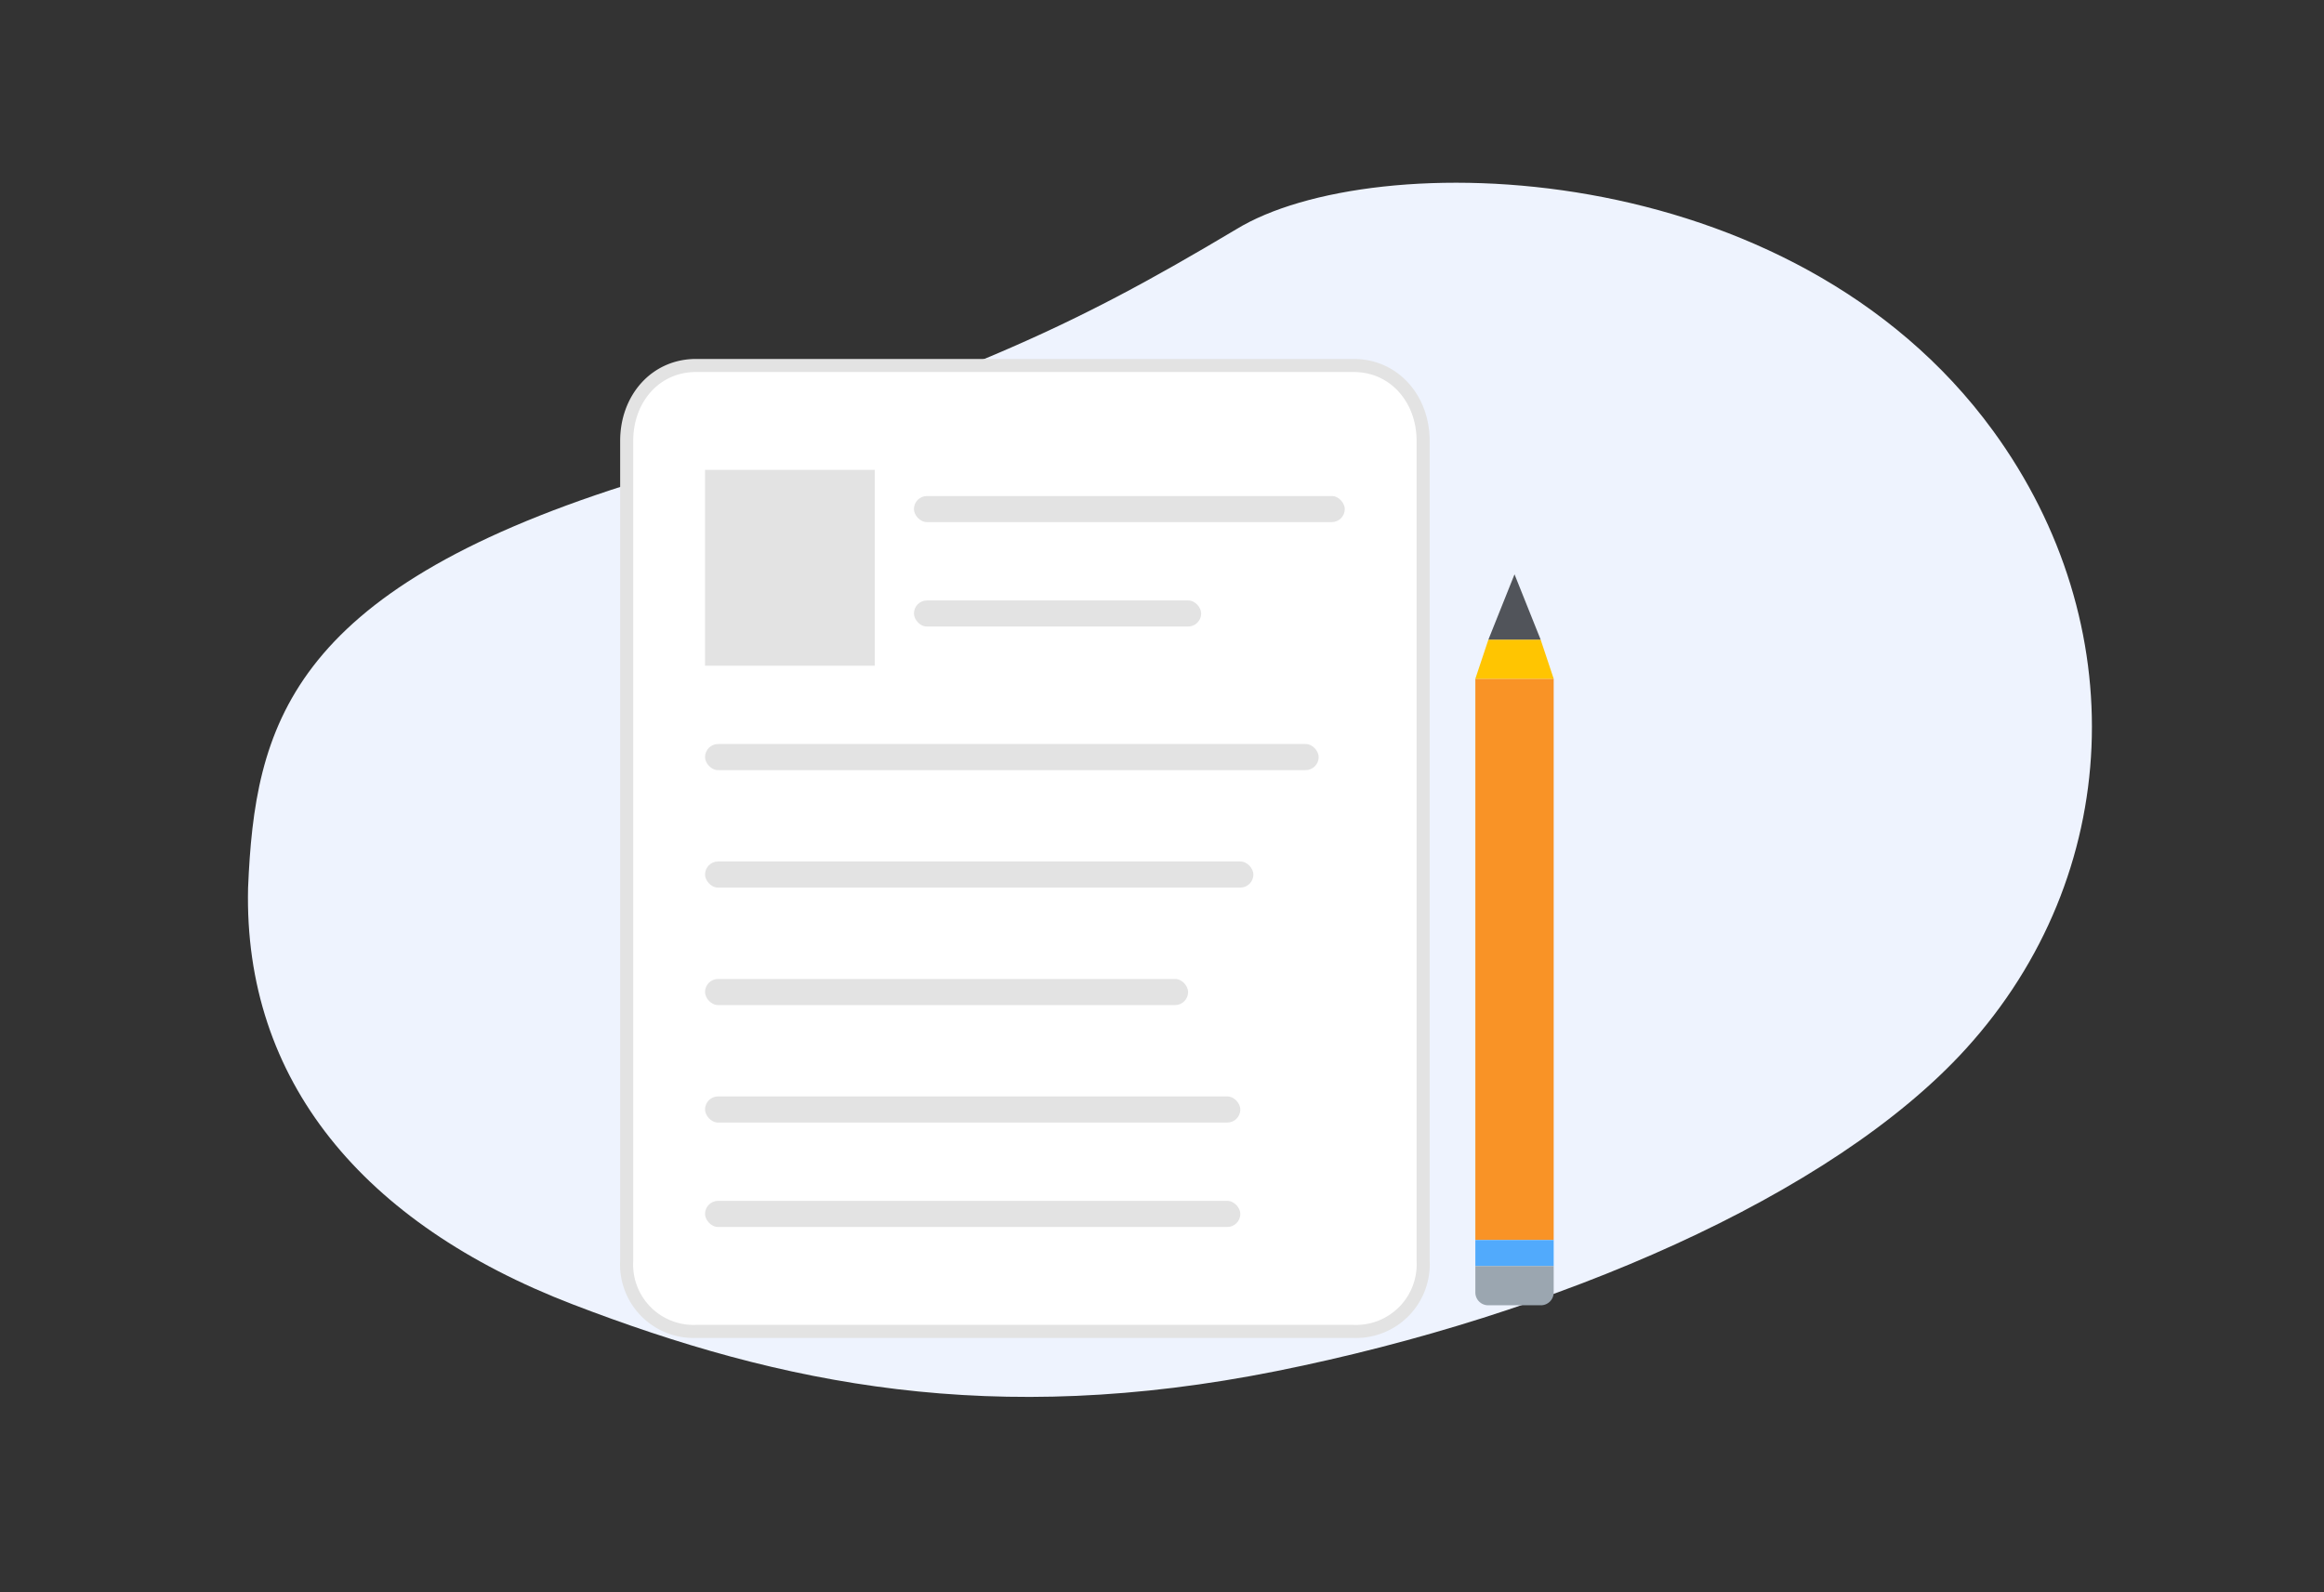 <svg xmlns="http://www.w3.org/2000/svg" width="178" height="122" viewBox="0 0 178 122">
  <rect x="0" y="0" width="178" height="122" fill="#333333" stroke="none"/>
  <defs>
    <style>
      .cls-1 {
        fill: #eef3fe;
      }

      .cls-1, .cls-2, .cls-4, .cls-5, .cls-6, .cls-7, .cls-8 {
        fill-rule: evenodd;
      }

      .cls-2 {
        fill: #fff;
        stroke: #e3e3e3;
        stroke-linejoin: round;
        stroke-width: 1px;
      }

      .cls-3 {
        fill: #e3e3e3;
      }

      .cls-4 {
        fill: #f99326;
      }

      .cls-5 {
        fill: #51aafc;
      }

      .cls-6 {
        fill: #ffc501;
      }

      .cls-7 {
        fill: #51545a;
      }

      .cls-8 {
        fill: #9ba6b0;
      }
    </style>
  </defs>
  <path class="cls-1" d="M19,68.019c0.518-12.348,3.106-22.638,28.987-30.87S81.739,25.287,94.68,17.569c10.426-6.394,42.473-5.832,57.974,15.435,10.784,14.8,10.007,34.037-2.07,47.334-10.26,11.3-31.5,20.432-52.8,24.7-21.692,4.344-37.893,1.057-53.939-5.117S18.655,82.768,19,68.019Z"/>
  <g id="form">
    <path id="box" class="cls-2" d="M109,54.534V33.77c0-3.194-2.194-5.77-5.334-5.77H53.314C50.175,28,48,30.576,48,33.77V96.582A5.127,5.127,0,0,0,53.314,102h50.352A5.142,5.142,0,0,0,109,96.582V54.534Z"/>
    <g id="line">
      <rect id="Rounded_Rectangle_598_copy" data-name="Rounded Rectangle 598 copy" class="cls-3" x="70" y="38" width="33" height="2" rx="1" ry="1"/>
      <rect id="Rounded_Rectangle_598_copy_2" data-name="Rounded Rectangle 598 copy 2" class="cls-3" x="70" y="46" width="22" height="2" rx="1" ry="1"/>
      <rect id="Rounded_Rectangle_598_copy_3" data-name="Rounded Rectangle 598 copy 3" class="cls-3" x="54" y="57" width="47" height="2" rx="1" ry="1"/>
      <rect id="Rounded_Rectangle_598_copy_4" data-name="Rounded Rectangle 598 copy 4" class="cls-3" x="54" y="66" width="42" height="2" rx="1" ry="1"/>
      <rect id="Rounded_Rectangle_598_copy_4-2" data-name="Rounded Rectangle 598 copy 4" class="cls-3" x="54" y="75" width="37" height="2" rx="1" ry="1"/>
      <rect id="Rounded_Rectangle_598_copy_4-3" data-name="Rounded Rectangle 598 copy 4" class="cls-3" x="54" y="84" width="41" height="2" rx="1" ry="1"/>
      <rect id="Rounded_Rectangle_598_copy_5" data-name="Rounded Rectangle 598 copy 5" class="cls-3" x="54" y="92" width="41" height="2" rx="1" ry="1"/>
    </g>
    <rect class="cls-3" x="54" y="36" width="13" height="15"/>
  </g>
  <g>
    <path class="cls-4" d="M113,95h6V52h-6V95Z"/>
    <path class="cls-5" d="M113,97h6V95h-6v2Z"/>
    <path class="cls-6" d="M113,52h6l-1-3h-4Z"/>
    <path class="cls-7" d="M114,49h4l-2-5Z"/>
    <path class="cls-8" d="M116,100h2a0.983,0.983,0,0,0,1-1V97h-6v2a0.983,0.983,0,0,0,1,1h2Z"/>
  </g>
</svg>

